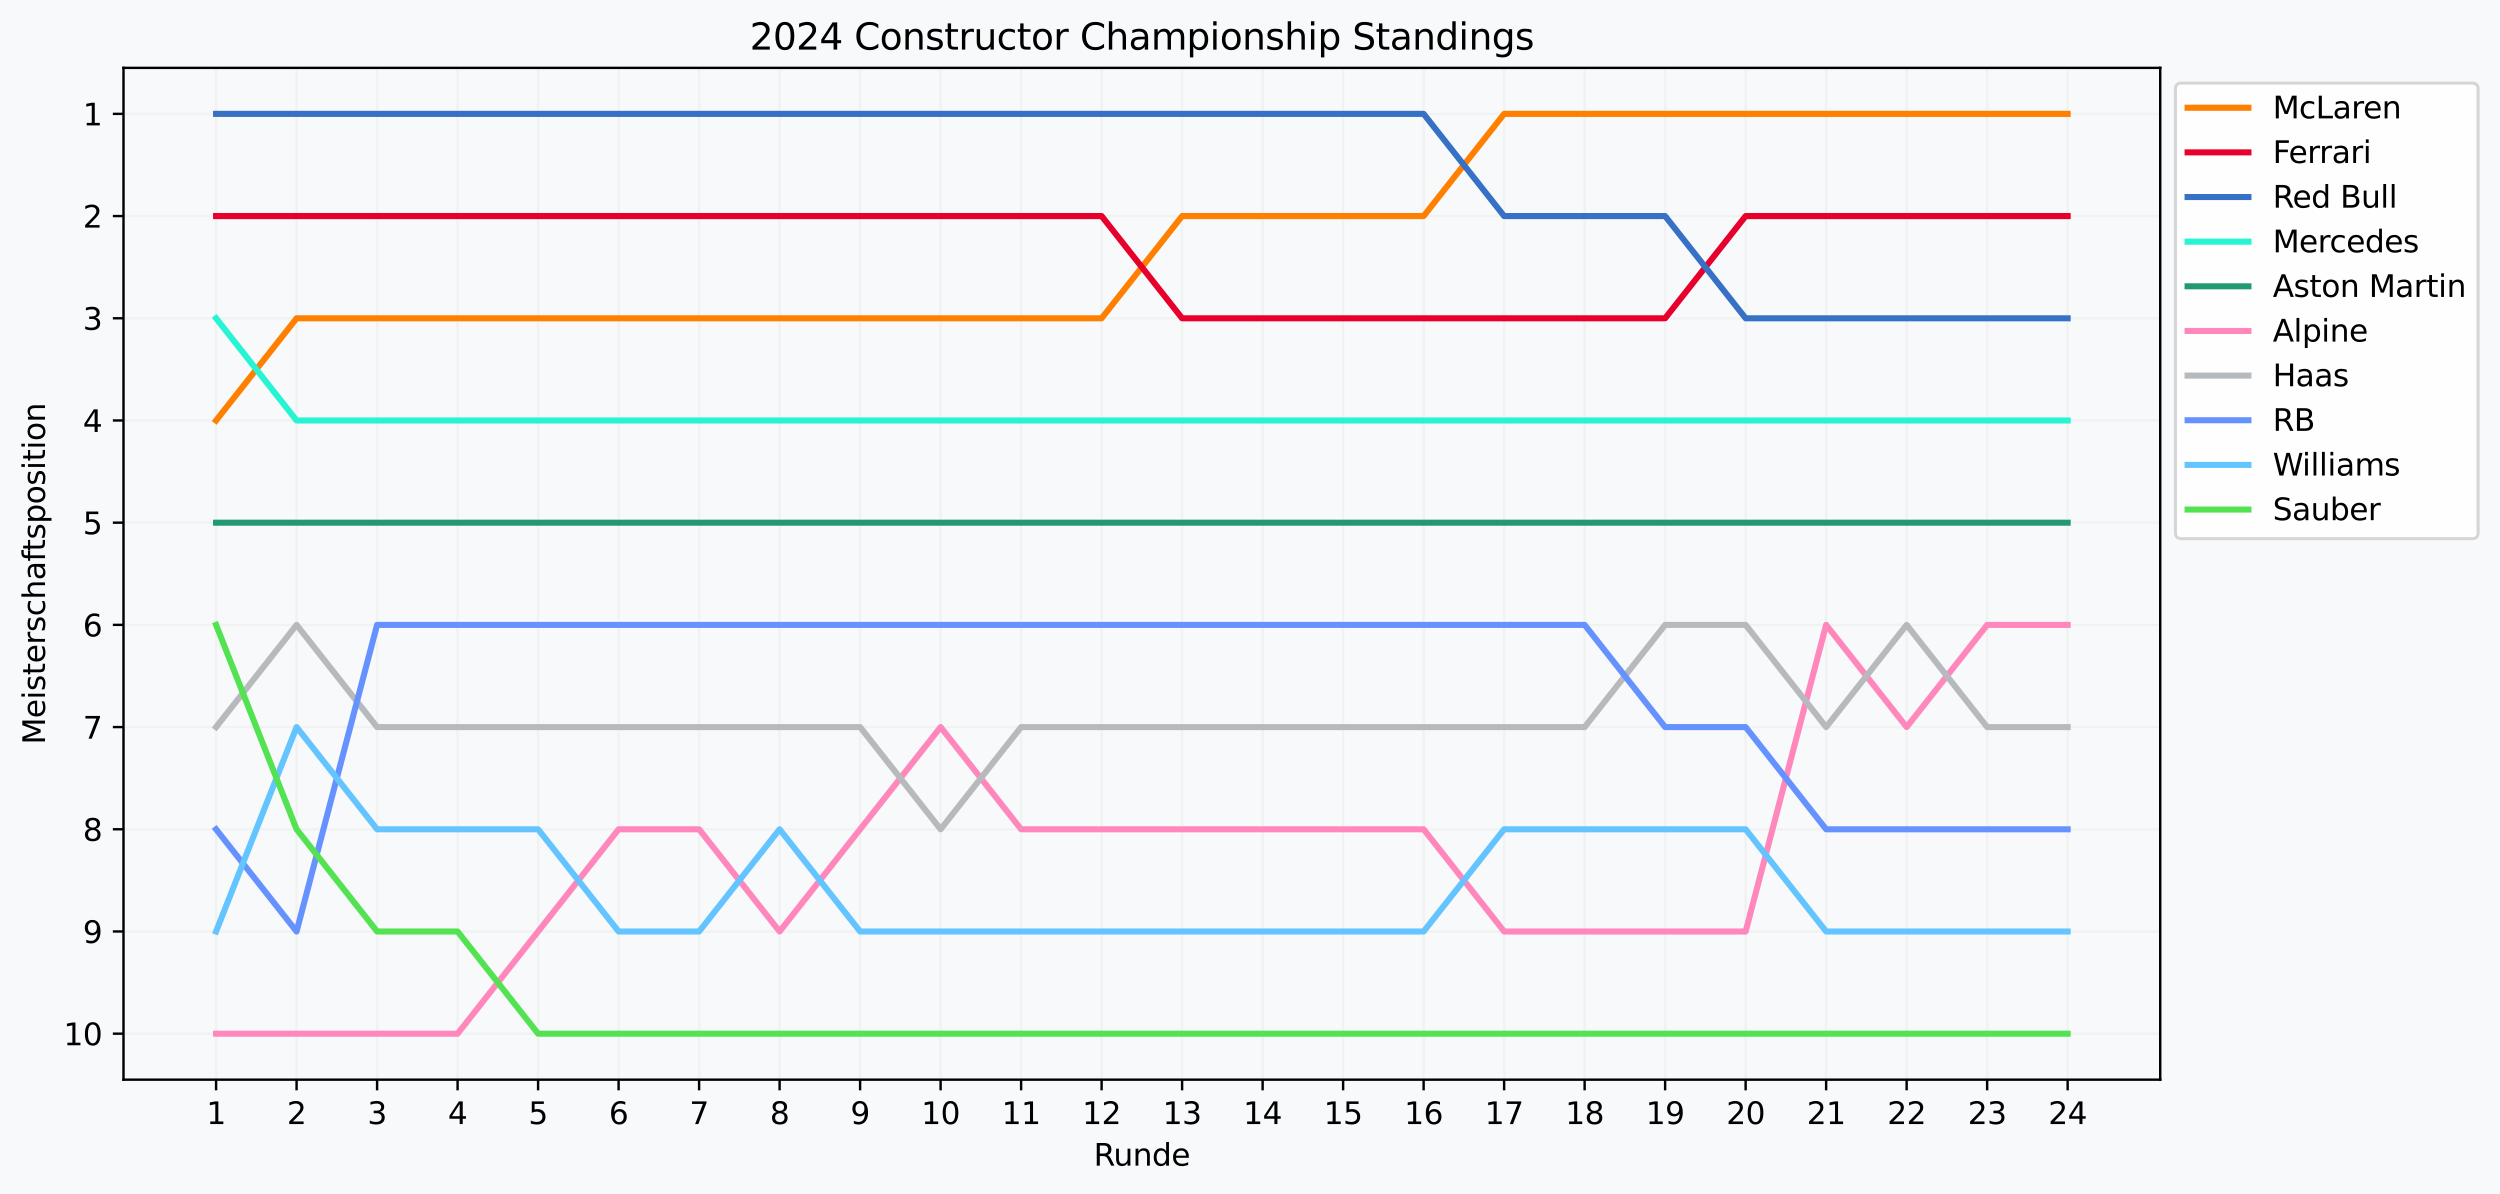 <?xml version="1.0" encoding="utf-8" standalone="no"?>
<!DOCTYPE svg PUBLIC "-//W3C//DTD SVG 1.1//EN"
  "http://www.w3.org/Graphics/SVG/1.1/DTD/svg11.dtd">
<svg xmlns:xlink="http://www.w3.org/1999/xlink" width="821.911pt" height="392.514pt" viewBox="0 0 821.911 392.514" xmlns="http://www.w3.org/2000/svg" version="1.1">
 <defs>
  <style type="text/css">*{stroke-linejoin: round; stroke-linecap: butt}</style>
 </defs>
 <g id="figure_1">
  <g id="patch_1">
   <path d="M 0 392.514 
L 821.911 392.514 
L 821.911 0 
L 0 0 
z
" style="fill: #f8f9fa"/>
  </g>
  <g id="axes_1">
   <g id="patch_2">
    <path d="M 40.603 354.958 
L 710.203 354.958 
L 710.203 22.318 
L 40.603 22.318 
z
" style="fill: #f8f9fa"/>
   </g>
   <g id="matplotlib.axis_1">
    <g id="xtick_1">
     <g id="line2d_1">
      <path d="M 71.039 354.958 
L 71.039 22.318 
" clip-path="url(#p9a28da5c96)" style="fill: none; stroke: #b0b0b0; stroke-opacity: 0.1; stroke-width: 0.8; stroke-linecap: square"/>
     </g>
     <g id="line2d_2">
      <defs>
       <path id="m1726219593" d="M 0 0 
L 0 3.5 
" style="stroke: #000000; stroke-width: 0.8"/>
      </defs>
      <g>
       <use xlink:href="#m1726219593" x="71.039" y="354.958" style="stroke: #000000; stroke-width: 0.8"/>
      </g>
     </g>
     <g id="text_1">
      <!-- 1 -->
      <g transform="translate(67.858 369.557) scale(0.1 -0.1)">
       <defs>
        <path id="DejaVuSans-31" d="M 794 531 
L 1825 531 
L 1825 4091 
L 703 3866 
L 703 4441 
L 1819 4666 
L 2450 4666 
L 2450 531 
L 3481 531 
L 3481 0 
L 794 0 
L 794 531 
z
" transform="scale(0.016)"/>
       </defs>
       <use xlink:href="#DejaVuSans-31"/>
      </g>
     </g>
    </g>
    <g id="xtick_2">
     <g id="line2d_3">
      <path d="M 97.506 354.958 
L 97.506 22.318 
" clip-path="url(#p9a28da5c96)" style="fill: none; stroke: #b0b0b0; stroke-opacity: 0.1; stroke-width: 0.8; stroke-linecap: square"/>
     </g>
     <g id="line2d_4">
      <g>
       <use xlink:href="#m1726219593" x="97.506" y="354.958" style="stroke: #000000; stroke-width: 0.8"/>
      </g>
     </g>
     <g id="text_2">
      <!-- 2 -->
      <g transform="translate(94.325 369.557) scale(0.1 -0.1)">
       <defs>
        <path id="DejaVuSans-32" d="M 1228 531 
L 3431 531 
L 3431 0 
L 469 0 
L 469 531 
Q 828 903 1448 1529 
Q 2069 2156 2228 2338 
Q 2531 2678 2651 2914 
Q 2772 3150 2772 3378 
Q 2772 3750 2511 3984 
Q 2250 4219 1831 4219 
Q 1534 4219 1204 4116 
Q 875 4013 500 3803 
L 500 4441 
Q 881 4594 1212 4672 
Q 1544 4750 1819 4750 
Q 2544 4750 2975 4387 
Q 3406 4025 3406 3419 
Q 3406 3131 3298 2873 
Q 3191 2616 2906 2266 
Q 2828 2175 2409 1742 
Q 1991 1309 1228 531 
z
" transform="scale(0.016)"/>
       </defs>
       <use xlink:href="#DejaVuSans-32"/>
      </g>
     </g>
    </g>
    <g id="xtick_3">
     <g id="line2d_5">
      <path d="M 123.972 354.958 
L 123.972 22.318 
" clip-path="url(#p9a28da5c96)" style="fill: none; stroke: #b0b0b0; stroke-opacity: 0.1; stroke-width: 0.8; stroke-linecap: square"/>
     </g>
     <g id="line2d_6">
      <g>
       <use xlink:href="#m1726219593" x="123.972" y="354.958" style="stroke: #000000; stroke-width: 0.8"/>
      </g>
     </g>
     <g id="text_3">
      <!-- 3 -->
      <g transform="translate(120.791 369.557) scale(0.1 -0.1)">
       <defs>
        <path id="DejaVuSans-33" d="M 2597 2516 
Q 3050 2419 3304 2112 
Q 3559 1806 3559 1356 
Q 3559 666 3084 287 
Q 2609 -91 1734 -91 
Q 1441 -91 1130 -33 
Q 819 25 488 141 
L 488 750 
Q 750 597 1062 519 
Q 1375 441 1716 441 
Q 2309 441 2620 675 
Q 2931 909 2931 1356 
Q 2931 1769 2642 2001 
Q 2353 2234 1838 2234 
L 1294 2234 
L 1294 2753 
L 1863 2753 
Q 2328 2753 2575 2939 
Q 2822 3125 2822 3475 
Q 2822 3834 2567 4026 
Q 2313 4219 1838 4219 
Q 1578 4219 1281 4162 
Q 984 4106 628 3988 
L 628 4550 
Q 988 4650 1302 4700 
Q 1616 4750 1894 4750 
Q 2613 4750 3031 4423 
Q 3450 4097 3450 3541 
Q 3450 3153 3228 2886 
Q 3006 2619 2597 2516 
z
" transform="scale(0.016)"/>
       </defs>
       <use xlink:href="#DejaVuSans-33"/>
      </g>
     </g>
    </g>
    <g id="xtick_4">
     <g id="line2d_7">
      <path d="M 150.439 354.958 
L 150.439 22.318 
" clip-path="url(#p9a28da5c96)" style="fill: none; stroke: #b0b0b0; stroke-opacity: 0.1; stroke-width: 0.8; stroke-linecap: square"/>
     </g>
     <g id="line2d_8">
      <g>
       <use xlink:href="#m1726219593" x="150.439" y="354.958" style="stroke: #000000; stroke-width: 0.8"/>
      </g>
     </g>
     <g id="text_4">
      <!-- 4 -->
      <g transform="translate(147.257 369.557) scale(0.1 -0.1)">
       <defs>
        <path id="DejaVuSans-34" d="M 2419 4116 
L 825 1625 
L 2419 1625 
L 2419 4116 
z
M 2253 4666 
L 3047 4666 
L 3047 1625 
L 3713 1625 
L 3713 1100 
L 3047 1100 
L 3047 0 
L 2419 0 
L 2419 1100 
L 313 1100 
L 313 1709 
L 2253 4666 
z
" transform="scale(0.016)"/>
       </defs>
       <use xlink:href="#DejaVuSans-34"/>
      </g>
     </g>
    </g>
    <g id="xtick_5">
     <g id="line2d_9">
      <path d="M 176.905 354.958 
L 176.905 22.318 
" clip-path="url(#p9a28da5c96)" style="fill: none; stroke: #b0b0b0; stroke-opacity: 0.1; stroke-width: 0.8; stroke-linecap: square"/>
     </g>
     <g id="line2d_10">
      <g>
       <use xlink:href="#m1726219593" x="176.905" y="354.958" style="stroke: #000000; stroke-width: 0.8"/>
      </g>
     </g>
     <g id="text_5">
      <!-- 5 -->
      <g transform="translate(173.724 369.557) scale(0.1 -0.1)">
       <defs>
        <path id="DejaVuSans-35" d="M 691 4666 
L 3169 4666 
L 3169 4134 
L 1269 4134 
L 1269 2991 
Q 1406 3038 1543 3061 
Q 1681 3084 1819 3084 
Q 2600 3084 3056 2656 
Q 3513 2228 3513 1497 
Q 3513 744 3044 326 
Q 2575 -91 1722 -91 
Q 1428 -91 1123 -41 
Q 819 9 494 109 
L 494 744 
Q 775 591 1075 516 
Q 1375 441 1709 441 
Q 2250 441 2565 725 
Q 2881 1009 2881 1497 
Q 2881 1984 2565 2268 
Q 2250 2553 1709 2553 
Q 1456 2553 1204 2497 
Q 953 2441 691 2322 
L 691 4666 
z
" transform="scale(0.016)"/>
       </defs>
       <use xlink:href="#DejaVuSans-35"/>
      </g>
     </g>
    </g>
    <g id="xtick_6">
     <g id="line2d_11">
      <path d="M 203.372 354.958 
L 203.372 22.318 
" clip-path="url(#p9a28da5c96)" style="fill: none; stroke: #b0b0b0; stroke-opacity: 0.1; stroke-width: 0.8; stroke-linecap: square"/>
     </g>
     <g id="line2d_12">
      <g>
       <use xlink:href="#m1726219593" x="203.372" y="354.958" style="stroke: #000000; stroke-width: 0.8"/>
      </g>
     </g>
     <g id="text_6">
      <!-- 6 -->
      <g transform="translate(200.19 369.557) scale(0.1 -0.1)">
       <defs>
        <path id="DejaVuSans-36" d="M 2113 2584 
Q 1688 2584 1439 2293 
Q 1191 2003 1191 1497 
Q 1191 994 1439 701 
Q 1688 409 2113 409 
Q 2538 409 2786 701 
Q 3034 994 3034 1497 
Q 3034 2003 2786 2293 
Q 2538 2584 2113 2584 
z
M 3366 4563 
L 3366 3988 
Q 3128 4100 2886 4159 
Q 2644 4219 2406 4219 
Q 1781 4219 1451 3797 
Q 1122 3375 1075 2522 
Q 1259 2794 1537 2939 
Q 1816 3084 2150 3084 
Q 2853 3084 3261 2657 
Q 3669 2231 3669 1497 
Q 3669 778 3244 343 
Q 2819 -91 2113 -91 
Q 1303 -91 875 529 
Q 447 1150 447 2328 
Q 447 3434 972 4092 
Q 1497 4750 2381 4750 
Q 2619 4750 2861 4703 
Q 3103 4656 3366 4563 
z
" transform="scale(0.016)"/>
       </defs>
       <use xlink:href="#DejaVuSans-36"/>
      </g>
     </g>
    </g>
    <g id="xtick_7">
     <g id="line2d_13">
      <path d="M 229.838 354.958 
L 229.838 22.318 
" clip-path="url(#p9a28da5c96)" style="fill: none; stroke: #b0b0b0; stroke-opacity: 0.1; stroke-width: 0.8; stroke-linecap: square"/>
     </g>
     <g id="line2d_14">
      <g>
       <use xlink:href="#m1726219593" x="229.838" y="354.958" style="stroke: #000000; stroke-width: 0.8"/>
      </g>
     </g>
     <g id="text_7">
      <!-- 7 -->
      <g transform="translate(226.657 369.557) scale(0.1 -0.1)">
       <defs>
        <path id="DejaVuSans-37" d="M 525 4666 
L 3525 4666 
L 3525 4397 
L 1831 0 
L 1172 0 
L 2766 4134 
L 525 4134 
L 525 4666 
z
" transform="scale(0.016)"/>
       </defs>
       <use xlink:href="#DejaVuSans-37"/>
      </g>
     </g>
    </g>
    <g id="xtick_8">
     <g id="line2d_15">
      <path d="M 256.304 354.958 
L 256.304 22.318 
" clip-path="url(#p9a28da5c96)" style="fill: none; stroke: #b0b0b0; stroke-opacity: 0.1; stroke-width: 0.8; stroke-linecap: square"/>
     </g>
     <g id="line2d_16">
      <g>
       <use xlink:href="#m1726219593" x="256.304" y="354.958" style="stroke: #000000; stroke-width: 0.8"/>
      </g>
     </g>
     <g id="text_8">
      <!-- 8 -->
      <g transform="translate(253.123 369.557) scale(0.1 -0.1)">
       <defs>
        <path id="DejaVuSans-38" d="M 2034 2216 
Q 1584 2216 1326 1975 
Q 1069 1734 1069 1313 
Q 1069 891 1326 650 
Q 1584 409 2034 409 
Q 2484 409 2743 651 
Q 3003 894 3003 1313 
Q 3003 1734 2745 1975 
Q 2488 2216 2034 2216 
z
M 1403 2484 
Q 997 2584 770 2862 
Q 544 3141 544 3541 
Q 544 4100 942 4425 
Q 1341 4750 2034 4750 
Q 2731 4750 3128 4425 
Q 3525 4100 3525 3541 
Q 3525 3141 3298 2862 
Q 3072 2584 2669 2484 
Q 3125 2378 3379 2068 
Q 3634 1759 3634 1313 
Q 3634 634 3220 271 
Q 2806 -91 2034 -91 
Q 1263 -91 848 271 
Q 434 634 434 1313 
Q 434 1759 690 2068 
Q 947 2378 1403 2484 
z
M 1172 3481 
Q 1172 3119 1398 2916 
Q 1625 2713 2034 2713 
Q 2441 2713 2670 2916 
Q 2900 3119 2900 3481 
Q 2900 3844 2670 4047 
Q 2441 4250 2034 4250 
Q 1625 4250 1398 4047 
Q 1172 3844 1172 3481 
z
" transform="scale(0.016)"/>
       </defs>
       <use xlink:href="#DejaVuSans-38"/>
      </g>
     </g>
    </g>
    <g id="xtick_9">
     <g id="line2d_17">
      <path d="M 282.771 354.958 
L 282.771 22.318 
" clip-path="url(#p9a28da5c96)" style="fill: none; stroke: #b0b0b0; stroke-opacity: 0.1; stroke-width: 0.8; stroke-linecap: square"/>
     </g>
     <g id="line2d_18">
      <g>
       <use xlink:href="#m1726219593" x="282.771" y="354.958" style="stroke: #000000; stroke-width: 0.8"/>
      </g>
     </g>
     <g id="text_9">
      <!-- 9 -->
      <g transform="translate(279.589 369.557) scale(0.1 -0.1)">
       <defs>
        <path id="DejaVuSans-39" d="M 703 97 
L 703 672 
Q 941 559 1184 500 
Q 1428 441 1663 441 
Q 2288 441 2617 861 
Q 2947 1281 2994 2138 
Q 2813 1869 2534 1725 
Q 2256 1581 1919 1581 
Q 1219 1581 811 2004 
Q 403 2428 403 3163 
Q 403 3881 828 4315 
Q 1253 4750 1959 4750 
Q 2769 4750 3195 4129 
Q 3622 3509 3622 2328 
Q 3622 1225 3098 567 
Q 2575 -91 1691 -91 
Q 1453 -91 1209 -44 
Q 966 3 703 97 
z
M 1959 2075 
Q 2384 2075 2632 2365 
Q 2881 2656 2881 3163 
Q 2881 3666 2632 3958 
Q 2384 4250 1959 4250 
Q 1534 4250 1286 3958 
Q 1038 3666 1038 3163 
Q 1038 2656 1286 2365 
Q 1534 2075 1959 2075 
z
" transform="scale(0.016)"/>
       </defs>
       <use xlink:href="#DejaVuSans-39"/>
      </g>
     </g>
    </g>
    <g id="xtick_10">
     <g id="line2d_19">
      <path d="M 309.237 354.958 
L 309.237 22.318 
" clip-path="url(#p9a28da5c96)" style="fill: none; stroke: #b0b0b0; stroke-opacity: 0.1; stroke-width: 0.8; stroke-linecap: square"/>
     </g>
     <g id="line2d_20">
      <g>
       <use xlink:href="#m1726219593" x="309.237" y="354.958" style="stroke: #000000; stroke-width: 0.8"/>
      </g>
     </g>
     <g id="text_10">
      <!-- 10 -->
      <g transform="translate(302.875 369.557) scale(0.1 -0.1)">
       <defs>
        <path id="DejaVuSans-30" d="M 2034 4250 
Q 1547 4250 1301 3770 
Q 1056 3291 1056 2328 
Q 1056 1369 1301 889 
Q 1547 409 2034 409 
Q 2525 409 2770 889 
Q 3016 1369 3016 2328 
Q 3016 3291 2770 3770 
Q 2525 4250 2034 4250 
z
M 2034 4750 
Q 2819 4750 3233 4129 
Q 3647 3509 3647 2328 
Q 3647 1150 3233 529 
Q 2819 -91 2034 -91 
Q 1250 -91 836 529 
Q 422 1150 422 2328 
Q 422 3509 836 4129 
Q 1250 4750 2034 4750 
z
" transform="scale(0.016)"/>
       </defs>
       <use xlink:href="#DejaVuSans-31"/>
       <use xlink:href="#DejaVuSans-30" transform="translate(63.623 0)"/>
      </g>
     </g>
    </g>
    <g id="xtick_11">
     <g id="line2d_21">
      <path d="M 335.704 354.958 
L 335.704 22.318 
" clip-path="url(#p9a28da5c96)" style="fill: none; stroke: #b0b0b0; stroke-opacity: 0.1; stroke-width: 0.8; stroke-linecap: square"/>
     </g>
     <g id="line2d_22">
      <g>
       <use xlink:href="#m1726219593" x="335.704" y="354.958" style="stroke: #000000; stroke-width: 0.8"/>
      </g>
     </g>
     <g id="text_11">
      <!-- 11 -->
      <g transform="translate(329.341 369.557) scale(0.1 -0.1)">
       <use xlink:href="#DejaVuSans-31"/>
       <use xlink:href="#DejaVuSans-31" transform="translate(63.623 0)"/>
      </g>
     </g>
    </g>
    <g id="xtick_12">
     <g id="line2d_23">
      <path d="M 362.17 354.958 
L 362.17 22.318 
" clip-path="url(#p9a28da5c96)" style="fill: none; stroke: #b0b0b0; stroke-opacity: 0.1; stroke-width: 0.8; stroke-linecap: square"/>
     </g>
     <g id="line2d_24">
      <g>
       <use xlink:href="#m1726219593" x="362.17" y="354.958" style="stroke: #000000; stroke-width: 0.8"/>
      </g>
     </g>
     <g id="text_12">
      <!-- 12 -->
      <g transform="translate(355.807 369.557) scale(0.1 -0.1)">
       <use xlink:href="#DejaVuSans-31"/>
       <use xlink:href="#DejaVuSans-32" transform="translate(63.623 0)"/>
      </g>
     </g>
    </g>
    <g id="xtick_13">
     <g id="line2d_25">
      <path d="M 388.636 354.958 
L 388.636 22.318 
" clip-path="url(#p9a28da5c96)" style="fill: none; stroke: #b0b0b0; stroke-opacity: 0.1; stroke-width: 0.8; stroke-linecap: square"/>
     </g>
     <g id="line2d_26">
      <g>
       <use xlink:href="#m1726219593" x="388.636" y="354.958" style="stroke: #000000; stroke-width: 0.8"/>
      </g>
     </g>
     <g id="text_13">
      <!-- 13 -->
      <g transform="translate(382.274 369.557) scale(0.1 -0.1)">
       <use xlink:href="#DejaVuSans-31"/>
       <use xlink:href="#DejaVuSans-33" transform="translate(63.623 0)"/>
      </g>
     </g>
    </g>
    <g id="xtick_14">
     <g id="line2d_27">
      <path d="M 415.103 354.958 
L 415.103 22.318 
" clip-path="url(#p9a28da5c96)" style="fill: none; stroke: #b0b0b0; stroke-opacity: 0.1; stroke-width: 0.8; stroke-linecap: square"/>
     </g>
     <g id="line2d_28">
      <g>
       <use xlink:href="#m1726219593" x="415.103" y="354.958" style="stroke: #000000; stroke-width: 0.8"/>
      </g>
     </g>
     <g id="text_14">
      <!-- 14 -->
      <g transform="translate(408.74 369.557) scale(0.1 -0.1)">
       <use xlink:href="#DejaVuSans-31"/>
       <use xlink:href="#DejaVuSans-34" transform="translate(63.623 0)"/>
      </g>
     </g>
    </g>
    <g id="xtick_15">
     <g id="line2d_29">
      <path d="M 441.569 354.958 
L 441.569 22.318 
" clip-path="url(#p9a28da5c96)" style="fill: none; stroke: #b0b0b0; stroke-opacity: 0.1; stroke-width: 0.8; stroke-linecap: square"/>
     </g>
     <g id="line2d_30">
      <g>
       <use xlink:href="#m1726219593" x="441.569" y="354.958" style="stroke: #000000; stroke-width: 0.8"/>
      </g>
     </g>
     <g id="text_15">
      <!-- 15 -->
      <g transform="translate(435.207 369.557) scale(0.1 -0.1)">
       <use xlink:href="#DejaVuSans-31"/>
       <use xlink:href="#DejaVuSans-35" transform="translate(63.623 0)"/>
      </g>
     </g>
    </g>
    <g id="xtick_16">
     <g id="line2d_31">
      <path d="M 468.036 354.958 
L 468.036 22.318 
" clip-path="url(#p9a28da5c96)" style="fill: none; stroke: #b0b0b0; stroke-opacity: 0.1; stroke-width: 0.8; stroke-linecap: square"/>
     </g>
     <g id="line2d_32">
      <g>
       <use xlink:href="#m1726219593" x="468.036" y="354.958" style="stroke: #000000; stroke-width: 0.8"/>
      </g>
     </g>
     <g id="text_16">
      <!-- 16 -->
      <g transform="translate(461.673 369.557) scale(0.1 -0.1)">
       <use xlink:href="#DejaVuSans-31"/>
       <use xlink:href="#DejaVuSans-36" transform="translate(63.623 0)"/>
      </g>
     </g>
    </g>
    <g id="xtick_17">
     <g id="line2d_33">
      <path d="M 494.502 354.958 
L 494.502 22.318 
" clip-path="url(#p9a28da5c96)" style="fill: none; stroke: #b0b0b0; stroke-opacity: 0.1; stroke-width: 0.8; stroke-linecap: square"/>
     </g>
     <g id="line2d_34">
      <g>
       <use xlink:href="#m1726219593" x="494.502" y="354.958" style="stroke: #000000; stroke-width: 0.8"/>
      </g>
     </g>
     <g id="text_17">
      <!-- 17 -->
      <g transform="translate(488.139 369.557) scale(0.1 -0.1)">
       <use xlink:href="#DejaVuSans-31"/>
       <use xlink:href="#DejaVuSans-37" transform="translate(63.623 0)"/>
      </g>
     </g>
    </g>
    <g id="xtick_18">
     <g id="line2d_35">
      <path d="M 520.968 354.958 
L 520.968 22.318 
" clip-path="url(#p9a28da5c96)" style="fill: none; stroke: #b0b0b0; stroke-opacity: 0.1; stroke-width: 0.8; stroke-linecap: square"/>
     </g>
     <g id="line2d_36">
      <g>
       <use xlink:href="#m1726219593" x="520.968" y="354.958" style="stroke: #000000; stroke-width: 0.8"/>
      </g>
     </g>
     <g id="text_18">
      <!-- 18 -->
      <g transform="translate(514.606 369.557) scale(0.1 -0.1)">
       <use xlink:href="#DejaVuSans-31"/>
       <use xlink:href="#DejaVuSans-38" transform="translate(63.623 0)"/>
      </g>
     </g>
    </g>
    <g id="xtick_19">
     <g id="line2d_37">
      <path d="M 547.435 354.958 
L 547.435 22.318 
" clip-path="url(#p9a28da5c96)" style="fill: none; stroke: #b0b0b0; stroke-opacity: 0.1; stroke-width: 0.8; stroke-linecap: square"/>
     </g>
     <g id="line2d_38">
      <g>
       <use xlink:href="#m1726219593" x="547.435" y="354.958" style="stroke: #000000; stroke-width: 0.8"/>
      </g>
     </g>
     <g id="text_19">
      <!-- 19 -->
      <g transform="translate(541.072 369.557) scale(0.1 -0.1)">
       <use xlink:href="#DejaVuSans-31"/>
       <use xlink:href="#DejaVuSans-39" transform="translate(63.623 0)"/>
      </g>
     </g>
    </g>
    <g id="xtick_20">
     <g id="line2d_39">
      <path d="M 573.901 354.958 
L 573.901 22.318 
" clip-path="url(#p9a28da5c96)" style="fill: none; stroke: #b0b0b0; stroke-opacity: 0.1; stroke-width: 0.8; stroke-linecap: square"/>
     </g>
     <g id="line2d_40">
      <g>
       <use xlink:href="#m1726219593" x="573.901" y="354.958" style="stroke: #000000; stroke-width: 0.8"/>
      </g>
     </g>
     <g id="text_20">
      <!-- 20 -->
      <g transform="translate(567.539 369.557) scale(0.1 -0.1)">
       <use xlink:href="#DejaVuSans-32"/>
       <use xlink:href="#DejaVuSans-30" transform="translate(63.623 0)"/>
      </g>
     </g>
    </g>
    <g id="xtick_21">
     <g id="line2d_41">
      <path d="M 600.368 354.958 
L 600.368 22.318 
" clip-path="url(#p9a28da5c96)" style="fill: none; stroke: #b0b0b0; stroke-opacity: 0.1; stroke-width: 0.8; stroke-linecap: square"/>
     </g>
     <g id="line2d_42">
      <g>
       <use xlink:href="#m1726219593" x="600.368" y="354.958" style="stroke: #000000; stroke-width: 0.8"/>
      </g>
     </g>
     <g id="text_21">
      <!-- 21 -->
      <g transform="translate(594.005 369.557) scale(0.1 -0.1)">
       <use xlink:href="#DejaVuSans-32"/>
       <use xlink:href="#DejaVuSans-31" transform="translate(63.623 0)"/>
      </g>
     </g>
    </g>
    <g id="xtick_22">
     <g id="line2d_43">
      <path d="M 626.834 354.958 
L 626.834 22.318 
" clip-path="url(#p9a28da5c96)" style="fill: none; stroke: #b0b0b0; stroke-opacity: 0.1; stroke-width: 0.8; stroke-linecap: square"/>
     </g>
     <g id="line2d_44">
      <g>
       <use xlink:href="#m1726219593" x="626.834" y="354.958" style="stroke: #000000; stroke-width: 0.8"/>
      </g>
     </g>
     <g id="text_22">
      <!-- 22 -->
      <g transform="translate(620.471 369.557) scale(0.1 -0.1)">
       <use xlink:href="#DejaVuSans-32"/>
       <use xlink:href="#DejaVuSans-32" transform="translate(63.623 0)"/>
      </g>
     </g>
    </g>
    <g id="xtick_23">
     <g id="line2d_45">
      <path d="M 653.3 354.958 
L 653.3 22.318 
" clip-path="url(#p9a28da5c96)" style="fill: none; stroke: #b0b0b0; stroke-opacity: 0.1; stroke-width: 0.8; stroke-linecap: square"/>
     </g>
     <g id="line2d_46">
      <g>
       <use xlink:href="#m1726219593" x="653.3" y="354.958" style="stroke: #000000; stroke-width: 0.8"/>
      </g>
     </g>
     <g id="text_23">
      <!-- 23 -->
      <g transform="translate(646.938 369.557) scale(0.1 -0.1)">
       <use xlink:href="#DejaVuSans-32"/>
       <use xlink:href="#DejaVuSans-33" transform="translate(63.623 0)"/>
      </g>
     </g>
    </g>
    <g id="xtick_24">
     <g id="line2d_47">
      <path d="M 679.767 354.958 
L 679.767 22.318 
" clip-path="url(#p9a28da5c96)" style="fill: none; stroke: #b0b0b0; stroke-opacity: 0.1; stroke-width: 0.8; stroke-linecap: square"/>
     </g>
     <g id="line2d_48">
      <g>
       <use xlink:href="#m1726219593" x="679.767" y="354.958" style="stroke: #000000; stroke-width: 0.8"/>
      </g>
     </g>
     <g id="text_24">
      <!-- 24 -->
      <g transform="translate(673.404 369.557) scale(0.1 -0.1)">
       <use xlink:href="#DejaVuSans-32"/>
       <use xlink:href="#DejaVuSans-34" transform="translate(63.623 0)"/>
      </g>
     </g>
    </g>
    <g id="text_25">
     <!-- Runde -->
     <g transform="translate(359.566 383.235) scale(0.1 -0.1)">
      <defs>
       <path id="DejaVuSans-52" d="M 2841 2188 
Q 3044 2119 3236 1894 
Q 3428 1669 3622 1275 
L 4263 0 
L 3584 0 
L 2988 1197 
Q 2756 1666 2539 1819 
Q 2322 1972 1947 1972 
L 1259 1972 
L 1259 0 
L 628 0 
L 628 4666 
L 2053 4666 
Q 2853 4666 3247 4331 
Q 3641 3997 3641 3322 
Q 3641 2881 3436 2590 
Q 3231 2300 2841 2188 
z
M 1259 4147 
L 1259 2491 
L 2053 2491 
Q 2509 2491 2742 2702 
Q 2975 2913 2975 3322 
Q 2975 3731 2742 3939 
Q 2509 4147 2053 4147 
L 1259 4147 
z
" transform="scale(0.016)"/>
       <path id="DejaVuSans-75" d="M 544 1381 
L 544 3500 
L 1119 3500 
L 1119 1403 
Q 1119 906 1312 657 
Q 1506 409 1894 409 
Q 2359 409 2629 706 
Q 2900 1003 2900 1516 
L 2900 3500 
L 3475 3500 
L 3475 0 
L 2900 0 
L 2900 538 
Q 2691 219 2414 64 
Q 2138 -91 1772 -91 
Q 1169 -91 856 284 
Q 544 659 544 1381 
z
M 1991 3584 
L 1991 3584 
z
" transform="scale(0.016)"/>
       <path id="DejaVuSans-6e" d="M 3513 2113 
L 3513 0 
L 2938 0 
L 2938 2094 
Q 2938 2591 2744 2837 
Q 2550 3084 2163 3084 
Q 1697 3084 1428 2787 
Q 1159 2491 1159 1978 
L 1159 0 
L 581 0 
L 581 3500 
L 1159 3500 
L 1159 2956 
Q 1366 3272 1645 3428 
Q 1925 3584 2291 3584 
Q 2894 3584 3203 3211 
Q 3513 2838 3513 2113 
z
" transform="scale(0.016)"/>
       <path id="DejaVuSans-64" d="M 2906 2969 
L 2906 4863 
L 3481 4863 
L 3481 0 
L 2906 0 
L 2906 525 
Q 2725 213 2448 61 
Q 2172 -91 1784 -91 
Q 1150 -91 751 415 
Q 353 922 353 1747 
Q 353 2572 751 3078 
Q 1150 3584 1784 3584 
Q 2172 3584 2448 3432 
Q 2725 3281 2906 2969 
z
M 947 1747 
Q 947 1113 1208 752 
Q 1469 391 1925 391 
Q 2381 391 2643 752 
Q 2906 1113 2906 1747 
Q 2906 2381 2643 2742 
Q 2381 3103 1925 3103 
Q 1469 3103 1208 2742 
Q 947 2381 947 1747 
z
" transform="scale(0.016)"/>
       <path id="DejaVuSans-65" d="M 3597 1894 
L 3597 1613 
L 953 1613 
Q 991 1019 1311 708 
Q 1631 397 2203 397 
Q 2534 397 2845 478 
Q 3156 559 3463 722 
L 3463 178 
Q 3153 47 2828 -22 
Q 2503 -91 2169 -91 
Q 1331 -91 842 396 
Q 353 884 353 1716 
Q 353 2575 817 3079 
Q 1281 3584 2069 3584 
Q 2775 3584 3186 3129 
Q 3597 2675 3597 1894 
z
M 3022 2063 
Q 3016 2534 2758 2815 
Q 2500 3097 2075 3097 
Q 1594 3097 1305 2825 
Q 1016 2553 972 2059 
L 3022 2063 
z
" transform="scale(0.016)"/>
      </defs>
      <use xlink:href="#DejaVuSans-52"/>
      <use xlink:href="#DejaVuSans-75" transform="translate(64.982 0)"/>
      <use xlink:href="#DejaVuSans-6e" transform="translate(128.361 0)"/>
      <use xlink:href="#DejaVuSans-64" transform="translate(191.74 0)"/>
      <use xlink:href="#DejaVuSans-65" transform="translate(255.217 0)"/>
     </g>
    </g>
   </g>
   <g id="matplotlib.axis_2">
    <g id="ytick_1">
     <g id="line2d_49">
      <path d="M 40.603 37.438 
L 710.203 37.438 
" clip-path="url(#p9a28da5c96)" style="fill: none; stroke: #b0b0b0; stroke-opacity: 0.1; stroke-width: 0.8; stroke-linecap: square"/>
     </g>
     <g id="line2d_50">
      <defs>
       <path id="m64faea5364" d="M 0 0 
L -3.5 0 
" style="stroke: #000000; stroke-width: 0.8"/>
      </defs>
      <g>
       <use xlink:href="#m64faea5364" x="40.603" y="37.438" style="stroke: #000000; stroke-width: 0.8"/>
      </g>
     </g>
     <g id="text_26">
      <!-- 1 -->
      <g transform="translate(27.241 41.237) scale(0.1 -0.1)">
       <use xlink:href="#DejaVuSans-31"/>
      </g>
     </g>
    </g>
    <g id="ytick_2">
     <g id="line2d_51">
      <path d="M 40.603 71.038 
L 710.203 71.038 
" clip-path="url(#p9a28da5c96)" style="fill: none; stroke: #b0b0b0; stroke-opacity: 0.1; stroke-width: 0.8; stroke-linecap: square"/>
     </g>
     <g id="line2d_52">
      <g>
       <use xlink:href="#m64faea5364" x="40.603" y="71.038" style="stroke: #000000; stroke-width: 0.8"/>
      </g>
     </g>
     <g id="text_27">
      <!-- 2 -->
      <g transform="translate(27.241 74.837) scale(0.1 -0.1)">
       <use xlink:href="#DejaVuSans-32"/>
      </g>
     </g>
    </g>
    <g id="ytick_3">
     <g id="line2d_53">
      <path d="M 40.603 104.638 
L 710.203 104.638 
" clip-path="url(#p9a28da5c96)" style="fill: none; stroke: #b0b0b0; stroke-opacity: 0.1; stroke-width: 0.8; stroke-linecap: square"/>
     </g>
     <g id="line2d_54">
      <g>
       <use xlink:href="#m64faea5364" x="40.603" y="104.638" style="stroke: #000000; stroke-width: 0.8"/>
      </g>
     </g>
     <g id="text_28">
      <!-- 3 -->
      <g transform="translate(27.241 108.437) scale(0.1 -0.1)">
       <use xlink:href="#DejaVuSans-33"/>
      </g>
     </g>
    </g>
    <g id="ytick_4">
     <g id="line2d_55">
      <path d="M 40.603 138.238 
L 710.203 138.238 
" clip-path="url(#p9a28da5c96)" style="fill: none; stroke: #b0b0b0; stroke-opacity: 0.1; stroke-width: 0.8; stroke-linecap: square"/>
     </g>
     <g id="line2d_56">
      <g>
       <use xlink:href="#m64faea5364" x="40.603" y="138.238" style="stroke: #000000; stroke-width: 0.8"/>
      </g>
     </g>
     <g id="text_29">
      <!-- 4 -->
      <g transform="translate(27.241 142.037) scale(0.1 -0.1)">
       <use xlink:href="#DejaVuSans-34"/>
      </g>
     </g>
    </g>
    <g id="ytick_5">
     <g id="line2d_57">
      <path d="M 40.603 171.838 
L 710.203 171.838 
" clip-path="url(#p9a28da5c96)" style="fill: none; stroke: #b0b0b0; stroke-opacity: 0.1; stroke-width: 0.8; stroke-linecap: square"/>
     </g>
     <g id="line2d_58">
      <g>
       <use xlink:href="#m64faea5364" x="40.603" y="171.838" style="stroke: #000000; stroke-width: 0.8"/>
      </g>
     </g>
     <g id="text_30">
      <!-- 5 -->
      <g transform="translate(27.241 175.637) scale(0.1 -0.1)">
       <use xlink:href="#DejaVuSans-35"/>
      </g>
     </g>
    </g>
    <g id="ytick_6">
     <g id="line2d_59">
      <path d="M 40.603 205.438 
L 710.203 205.438 
" clip-path="url(#p9a28da5c96)" style="fill: none; stroke: #b0b0b0; stroke-opacity: 0.1; stroke-width: 0.8; stroke-linecap: square"/>
     </g>
     <g id="line2d_60">
      <g>
       <use xlink:href="#m64faea5364" x="40.603" y="205.438" style="stroke: #000000; stroke-width: 0.8"/>
      </g>
     </g>
     <g id="text_31">
      <!-- 6 -->
      <g transform="translate(27.241 209.237) scale(0.1 -0.1)">
       <use xlink:href="#DejaVuSans-36"/>
      </g>
     </g>
    </g>
    <g id="ytick_7">
     <g id="line2d_61">
      <path d="M 40.603 239.038 
L 710.203 239.038 
" clip-path="url(#p9a28da5c96)" style="fill: none; stroke: #b0b0b0; stroke-opacity: 0.1; stroke-width: 0.8; stroke-linecap: square"/>
     </g>
     <g id="line2d_62">
      <g>
       <use xlink:href="#m64faea5364" x="40.603" y="239.038" style="stroke: #000000; stroke-width: 0.8"/>
      </g>
     </g>
     <g id="text_32">
      <!-- 7 -->
      <g transform="translate(27.241 242.837) scale(0.1 -0.1)">
       <use xlink:href="#DejaVuSans-37"/>
      </g>
     </g>
    </g>
    <g id="ytick_8">
     <g id="line2d_63">
      <path d="M 40.603 272.638 
L 710.203 272.638 
" clip-path="url(#p9a28da5c96)" style="fill: none; stroke: #b0b0b0; stroke-opacity: 0.1; stroke-width: 0.8; stroke-linecap: square"/>
     </g>
     <g id="line2d_64">
      <g>
       <use xlink:href="#m64faea5364" x="40.603" y="272.638" style="stroke: #000000; stroke-width: 0.8"/>
      </g>
     </g>
     <g id="text_33">
      <!-- 8 -->
      <g transform="translate(27.241 276.437) scale(0.1 -0.1)">
       <use xlink:href="#DejaVuSans-38"/>
      </g>
     </g>
    </g>
    <g id="ytick_9">
     <g id="line2d_65">
      <path d="M 40.603 306.238 
L 710.203 306.238 
" clip-path="url(#p9a28da5c96)" style="fill: none; stroke: #b0b0b0; stroke-opacity: 0.1; stroke-width: 0.8; stroke-linecap: square"/>
     </g>
     <g id="line2d_66">
      <g>
       <use xlink:href="#m64faea5364" x="40.603" y="306.238" style="stroke: #000000; stroke-width: 0.8"/>
      </g>
     </g>
     <g id="text_34">
      <!-- 9 -->
      <g transform="translate(27.241 310.037) scale(0.1 -0.1)">
       <use xlink:href="#DejaVuSans-39"/>
      </g>
     </g>
    </g>
    <g id="ytick_10">
     <g id="line2d_67">
      <path d="M 40.603 339.838 
L 710.203 339.838 
" clip-path="url(#p9a28da5c96)" style="fill: none; stroke: #b0b0b0; stroke-opacity: 0.1; stroke-width: 0.8; stroke-linecap: square"/>
     </g>
     <g id="line2d_68">
      <g>
       <use xlink:href="#m64faea5364" x="40.603" y="339.838" style="stroke: #000000; stroke-width: 0.8"/>
      </g>
     </g>
     <g id="text_35">
      <!-- 10 -->
      <g transform="translate(20.878 343.637) scale(0.1 -0.1)">
       <use xlink:href="#DejaVuSans-31"/>
       <use xlink:href="#DejaVuSans-30" transform="translate(63.623 0)"/>
      </g>
     </g>
    </g>
    <g id="text_36">
     <!-- Meisterschaftsposition -->
     <g transform="translate(14.798 244.744) rotate(-90) scale(0.1 -0.1)">
      <defs>
       <path id="DejaVuSans-4d" d="M 628 4666 
L 1569 4666 
L 2759 1491 
L 3956 4666 
L 4897 4666 
L 4897 0 
L 4281 0 
L 4281 4097 
L 3078 897 
L 2444 897 
L 1241 4097 
L 1241 0 
L 628 0 
L 628 4666 
z
" transform="scale(0.016)"/>
       <path id="DejaVuSans-69" d="M 603 3500 
L 1178 3500 
L 1178 0 
L 603 0 
L 603 3500 
z
M 603 4863 
L 1178 4863 
L 1178 4134 
L 603 4134 
L 603 4863 
z
" transform="scale(0.016)"/>
       <path id="DejaVuSans-73" d="M 2834 3397 
L 2834 2853 
Q 2591 2978 2328 3040 
Q 2066 3103 1784 3103 
Q 1356 3103 1142 2972 
Q 928 2841 928 2578 
Q 928 2378 1081 2264 
Q 1234 2150 1697 2047 
L 1894 2003 
Q 2506 1872 2764 1633 
Q 3022 1394 3022 966 
Q 3022 478 2636 193 
Q 2250 -91 1575 -91 
Q 1294 -91 989 -36 
Q 684 19 347 128 
L 347 722 
Q 666 556 975 473 
Q 1284 391 1588 391 
Q 1994 391 2212 530 
Q 2431 669 2431 922 
Q 2431 1156 2273 1281 
Q 2116 1406 1581 1522 
L 1381 1569 
Q 847 1681 609 1914 
Q 372 2147 372 2553 
Q 372 3047 722 3315 
Q 1072 3584 1716 3584 
Q 2034 3584 2315 3537 
Q 2597 3491 2834 3397 
z
" transform="scale(0.016)"/>
       <path id="DejaVuSans-74" d="M 1172 4494 
L 1172 3500 
L 2356 3500 
L 2356 3053 
L 1172 3053 
L 1172 1153 
Q 1172 725 1289 603 
Q 1406 481 1766 481 
L 2356 481 
L 2356 0 
L 1766 0 
Q 1100 0 847 248 
Q 594 497 594 1153 
L 594 3053 
L 172 3053 
L 172 3500 
L 594 3500 
L 594 4494 
L 1172 4494 
z
" transform="scale(0.016)"/>
       <path id="DejaVuSans-72" d="M 2631 2963 
Q 2534 3019 2420 3045 
Q 2306 3072 2169 3072 
Q 1681 3072 1420 2755 
Q 1159 2438 1159 1844 
L 1159 0 
L 581 0 
L 581 3500 
L 1159 3500 
L 1159 2956 
Q 1341 3275 1631 3429 
Q 1922 3584 2338 3584 
Q 2397 3584 2469 3576 
Q 2541 3569 2628 3553 
L 2631 2963 
z
" transform="scale(0.016)"/>
       <path id="DejaVuSans-63" d="M 3122 3366 
L 3122 2828 
Q 2878 2963 2633 3030 
Q 2388 3097 2138 3097 
Q 1578 3097 1268 2742 
Q 959 2388 959 1747 
Q 959 1106 1268 751 
Q 1578 397 2138 397 
Q 2388 397 2633 464 
Q 2878 531 3122 666 
L 3122 134 
Q 2881 22 2623 -34 
Q 2366 -91 2075 -91 
Q 1284 -91 818 406 
Q 353 903 353 1747 
Q 353 2603 823 3093 
Q 1294 3584 2113 3584 
Q 2378 3584 2631 3529 
Q 2884 3475 3122 3366 
z
" transform="scale(0.016)"/>
       <path id="DejaVuSans-68" d="M 3513 2113 
L 3513 0 
L 2938 0 
L 2938 2094 
Q 2938 2591 2744 2837 
Q 2550 3084 2163 3084 
Q 1697 3084 1428 2787 
Q 1159 2491 1159 1978 
L 1159 0 
L 581 0 
L 581 4863 
L 1159 4863 
L 1159 2956 
Q 1366 3272 1645 3428 
Q 1925 3584 2291 3584 
Q 2894 3584 3203 3211 
Q 3513 2838 3513 2113 
z
" transform="scale(0.016)"/>
       <path id="DejaVuSans-61" d="M 2194 1759 
Q 1497 1759 1228 1600 
Q 959 1441 959 1056 
Q 959 750 1161 570 
Q 1363 391 1709 391 
Q 2188 391 2477 730 
Q 2766 1069 2766 1631 
L 2766 1759 
L 2194 1759 
z
M 3341 1997 
L 3341 0 
L 2766 0 
L 2766 531 
Q 2569 213 2275 61 
Q 1981 -91 1556 -91 
Q 1019 -91 701 211 
Q 384 513 384 1019 
Q 384 1609 779 1909 
Q 1175 2209 1959 2209 
L 2766 2209 
L 2766 2266 
Q 2766 2663 2505 2880 
Q 2244 3097 1772 3097 
Q 1472 3097 1187 3025 
Q 903 2953 641 2809 
L 641 3341 
Q 956 3463 1253 3523 
Q 1550 3584 1831 3584 
Q 2591 3584 2966 3190 
Q 3341 2797 3341 1997 
z
" transform="scale(0.016)"/>
       <path id="DejaVuSans-66" d="M 2375 4863 
L 2375 4384 
L 1825 4384 
Q 1516 4384 1395 4259 
Q 1275 4134 1275 3809 
L 1275 3500 
L 2222 3500 
L 2222 3053 
L 1275 3053 
L 1275 0 
L 697 0 
L 697 3053 
L 147 3053 
L 147 3500 
L 697 3500 
L 697 3744 
Q 697 4328 969 4595 
Q 1241 4863 1831 4863 
L 2375 4863 
z
" transform="scale(0.016)"/>
       <path id="DejaVuSans-70" d="M 1159 525 
L 1159 -1331 
L 581 -1331 
L 581 3500 
L 1159 3500 
L 1159 2969 
Q 1341 3281 1617 3432 
Q 1894 3584 2278 3584 
Q 2916 3584 3314 3078 
Q 3713 2572 3713 1747 
Q 3713 922 3314 415 
Q 2916 -91 2278 -91 
Q 1894 -91 1617 61 
Q 1341 213 1159 525 
z
M 3116 1747 
Q 3116 2381 2855 2742 
Q 2594 3103 2138 3103 
Q 1681 3103 1420 2742 
Q 1159 2381 1159 1747 
Q 1159 1113 1420 752 
Q 1681 391 2138 391 
Q 2594 391 2855 752 
Q 3116 1113 3116 1747 
z
" transform="scale(0.016)"/>
       <path id="DejaVuSans-6f" d="M 1959 3097 
Q 1497 3097 1228 2736 
Q 959 2375 959 1747 
Q 959 1119 1226 758 
Q 1494 397 1959 397 
Q 2419 397 2687 759 
Q 2956 1122 2956 1747 
Q 2956 2369 2687 2733 
Q 2419 3097 1959 3097 
z
M 1959 3584 
Q 2709 3584 3137 3096 
Q 3566 2609 3566 1747 
Q 3566 888 3137 398 
Q 2709 -91 1959 -91 
Q 1206 -91 779 398 
Q 353 888 353 1747 
Q 353 2609 779 3096 
Q 1206 3584 1959 3584 
z
" transform="scale(0.016)"/>
      </defs>
      <use xlink:href="#DejaVuSans-4d"/>
      <use xlink:href="#DejaVuSans-65" transform="translate(86.279 0)"/>
      <use xlink:href="#DejaVuSans-69" transform="translate(147.803 0)"/>
      <use xlink:href="#DejaVuSans-73" transform="translate(175.586 0)"/>
      <use xlink:href="#DejaVuSans-74" transform="translate(227.686 0)"/>
      <use xlink:href="#DejaVuSans-65" transform="translate(266.895 0)"/>
      <use xlink:href="#DejaVuSans-72" transform="translate(328.418 0)"/>
      <use xlink:href="#DejaVuSans-73" transform="translate(369.531 0)"/>
      <use xlink:href="#DejaVuSans-63" transform="translate(421.631 0)"/>
      <use xlink:href="#DejaVuSans-68" transform="translate(476.611 0)"/>
      <use xlink:href="#DejaVuSans-61" transform="translate(539.99 0)"/>
      <use xlink:href="#DejaVuSans-66" transform="translate(601.27 0)"/>
      <use xlink:href="#DejaVuSans-74" transform="translate(634.725 0)"/>
      <use xlink:href="#DejaVuSans-73" transform="translate(673.934 0)"/>
      <use xlink:href="#DejaVuSans-70" transform="translate(726.033 0)"/>
      <use xlink:href="#DejaVuSans-6f" transform="translate(789.51 0)"/>
      <use xlink:href="#DejaVuSans-73" transform="translate(850.691 0)"/>
      <use xlink:href="#DejaVuSans-69" transform="translate(902.791 0)"/>
      <use xlink:href="#DejaVuSans-74" transform="translate(930.574 0)"/>
      <use xlink:href="#DejaVuSans-69" transform="translate(969.783 0)"/>
      <use xlink:href="#DejaVuSans-6f" transform="translate(997.566 0)"/>
      <use xlink:href="#DejaVuSans-6e" transform="translate(1058.748 0)"/>
     </g>
    </g>
   </g>
   <g id="line2d_69">
    <path d="M 71.039 138.238 
L 97.506 104.638 
L 123.972 104.638 
L 150.439 104.638 
L 176.905 104.638 
L 203.372 104.638 
L 229.838 104.638 
L 256.304 104.638 
L 282.771 104.638 
L 309.237 104.638 
L 335.704 104.638 
L 362.17 104.638 
L 388.636 71.038 
L 415.103 71.038 
L 441.569 71.038 
L 468.036 71.038 
L 494.502 37.438 
L 520.968 37.438 
L 547.435 37.438 
L 573.901 37.438 
L 600.368 37.438 
L 626.834 37.438 
L 653.3 37.438 
L 679.767 37.438 
" clip-path="url(#p9a28da5c96)" style="fill: none; stroke: #ff8000; stroke-width: 2; stroke-linecap: square"/>
   </g>
   <g id="line2d_70">
    <path d="M 71.039 71.038 
L 97.506 71.038 
L 123.972 71.038 
L 150.439 71.038 
L 176.905 71.038 
L 203.372 71.038 
L 229.838 71.038 
L 256.304 71.038 
L 282.771 71.038 
L 309.237 71.038 
L 335.704 71.038 
L 362.17 71.038 
L 388.636 104.638 
L 415.103 104.638 
L 441.569 104.638 
L 468.036 104.638 
L 494.502 104.638 
L 520.968 104.638 
L 547.435 104.638 
L 573.901 71.038 
L 600.368 71.038 
L 626.834 71.038 
L 653.3 71.038 
L 679.767 71.038 
" clip-path="url(#p9a28da5c96)" style="fill: none; stroke: #e8002d; stroke-width: 2; stroke-linecap: square"/>
   </g>
   <g id="line2d_71">
    <path d="M 71.039 37.438 
L 97.506 37.438 
L 123.972 37.438 
L 150.439 37.438 
L 176.905 37.438 
L 203.372 37.438 
L 229.838 37.438 
L 256.304 37.438 
L 282.771 37.438 
L 309.237 37.438 
L 335.704 37.438 
L 362.17 37.438 
L 388.636 37.438 
L 415.103 37.438 
L 441.569 37.438 
L 468.036 37.438 
L 494.502 71.038 
L 520.968 71.038 
L 547.435 71.038 
L 573.901 104.638 
L 600.368 104.638 
L 626.834 104.638 
L 653.3 104.638 
L 679.767 104.638 
" clip-path="url(#p9a28da5c96)" style="fill: none; stroke: #3671c6; stroke-width: 2; stroke-linecap: square"/>
   </g>
   <g id="line2d_72">
    <path d="M 71.039 104.638 
L 97.506 138.238 
L 123.972 138.238 
L 150.439 138.238 
L 176.905 138.238 
L 203.372 138.238 
L 229.838 138.238 
L 256.304 138.238 
L 282.771 138.238 
L 309.237 138.238 
L 335.704 138.238 
L 362.17 138.238 
L 388.636 138.238 
L 415.103 138.238 
L 441.569 138.238 
L 468.036 138.238 
L 494.502 138.238 
L 520.968 138.238 
L 547.435 138.238 
L 573.901 138.238 
L 600.368 138.238 
L 626.834 138.238 
L 653.3 138.238 
L 679.767 138.238 
" clip-path="url(#p9a28da5c96)" style="fill: none; stroke: #27f4d2; stroke-width: 2; stroke-linecap: square"/>
   </g>
   <g id="line2d_73">
    <path d="M 71.039 171.838 
L 97.506 171.838 
L 123.972 171.838 
L 150.439 171.838 
L 176.905 171.838 
L 203.372 171.838 
L 229.838 171.838 
L 256.304 171.838 
L 282.771 171.838 
L 309.237 171.838 
L 335.704 171.838 
L 362.17 171.838 
L 388.636 171.838 
L 415.103 171.838 
L 441.569 171.838 
L 468.036 171.838 
L 494.502 171.838 
L 520.968 171.838 
L 547.435 171.838 
L 573.901 171.838 
L 600.368 171.838 
L 626.834 171.838 
L 653.3 171.838 
L 679.767 171.838 
" clip-path="url(#p9a28da5c96)" style="fill: none; stroke: #229971; stroke-width: 2; stroke-linecap: square"/>
   </g>
   <g id="line2d_74">
    <path d="M 71.039 339.838 
L 97.506 339.838 
L 123.972 339.838 
L 150.439 339.838 
L 176.905 306.238 
L 203.372 272.638 
L 229.838 272.638 
L 256.304 306.238 
L 282.771 272.638 
L 309.237 239.038 
L 335.704 272.638 
L 362.17 272.638 
L 388.636 272.638 
L 415.103 272.638 
L 441.569 272.638 
L 468.036 272.638 
L 494.502 306.238 
L 520.968 306.238 
L 547.435 306.238 
L 573.901 306.238 
L 600.368 205.438 
L 626.834 239.038 
L 653.3 205.438 
L 679.767 205.438 
" clip-path="url(#p9a28da5c96)" style="fill: none; stroke: #ff87bc; stroke-width: 2; stroke-linecap: square"/>
   </g>
   <g id="line2d_75">
    <path d="M 71.039 239.038 
L 97.506 205.438 
L 123.972 239.038 
L 150.439 239.038 
L 176.905 239.038 
L 203.372 239.038 
L 229.838 239.038 
L 256.304 239.038 
L 282.771 239.038 
L 309.237 272.638 
L 335.704 239.038 
L 362.17 239.038 
L 388.636 239.038 
L 415.103 239.038 
L 441.569 239.038 
L 468.036 239.038 
L 494.502 239.038 
L 520.968 239.038 
L 547.435 205.438 
L 573.901 205.438 
L 600.368 239.038 
L 626.834 205.438 
L 653.3 239.038 
L 679.767 239.038 
" clip-path="url(#p9a28da5c96)" style="fill: none; stroke: #b6babd; stroke-width: 2; stroke-linecap: square"/>
   </g>
   <g id="line2d_76">
    <path d="M 71.039 272.638 
L 97.506 306.238 
L 123.972 205.438 
L 150.439 205.438 
L 176.905 205.438 
L 203.372 205.438 
L 229.838 205.438 
L 256.304 205.438 
L 282.771 205.438 
L 309.237 205.438 
L 335.704 205.438 
L 362.17 205.438 
L 388.636 205.438 
L 415.103 205.438 
L 441.569 205.438 
L 468.036 205.438 
L 494.502 205.438 
L 520.968 205.438 
L 547.435 239.038 
L 573.901 239.038 
L 600.368 272.638 
L 626.834 272.638 
L 653.3 272.638 
L 679.767 272.638 
" clip-path="url(#p9a28da5c96)" style="fill: none; stroke: #6692ff; stroke-width: 2; stroke-linecap: square"/>
   </g>
   <g id="line2d_77">
    <path d="M 71.039 306.238 
L 97.506 239.038 
L 123.972 272.638 
L 150.439 272.638 
L 176.905 272.638 
L 203.372 306.238 
L 229.838 306.238 
L 256.304 272.638 
L 282.771 306.238 
L 309.237 306.238 
L 335.704 306.238 
L 362.17 306.238 
L 388.636 306.238 
L 415.103 306.238 
L 441.569 306.238 
L 468.036 306.238 
L 494.502 272.638 
L 520.968 272.638 
L 547.435 272.638 
L 573.901 272.638 
L 600.368 306.238 
L 626.834 306.238 
L 653.3 306.238 
L 679.767 306.238 
" clip-path="url(#p9a28da5c96)" style="fill: none; stroke: #64c4ff; stroke-width: 2; stroke-linecap: square"/>
   </g>
   <g id="line2d_78">
    <path d="M 71.039 205.438 
L 97.506 272.638 
L 123.972 306.238 
L 150.439 306.238 
L 176.905 339.838 
L 203.372 339.838 
L 229.838 339.838 
L 256.304 339.838 
L 282.771 339.838 
L 309.237 339.838 
L 335.704 339.838 
L 362.17 339.838 
L 388.636 339.838 
L 415.103 339.838 
L 441.569 339.838 
L 468.036 339.838 
L 494.502 339.838 
L 520.968 339.838 
L 547.435 339.838 
L 573.901 339.838 
L 600.368 339.838 
L 626.834 339.838 
L 653.3 339.838 
L 679.767 339.838 
" clip-path="url(#p9a28da5c96)" style="fill: none; stroke: #52e252; stroke-width: 2; stroke-linecap: square"/>
   </g>
   <g id="patch_3">
    <path d="M 40.603 354.958 
L 40.603 22.318 
" style="fill: none; stroke: #000000; stroke-width: 0.8; stroke-linejoin: miter; stroke-linecap: square"/>
   </g>
   <g id="patch_4">
    <path d="M 710.203 354.958 
L 710.203 22.318 
" style="fill: none; stroke: #000000; stroke-width: 0.8; stroke-linejoin: miter; stroke-linecap: square"/>
   </g>
   <g id="patch_5">
    <path d="M 40.603 354.958 
L 710.203 354.958 
" style="fill: none; stroke: #000000; stroke-width: 0.8; stroke-linejoin: miter; stroke-linecap: square"/>
   </g>
   <g id="patch_6">
    <path d="M 40.603 22.318 
L 710.203 22.318 
" style="fill: none; stroke: #000000; stroke-width: 0.8; stroke-linejoin: miter; stroke-linecap: square"/>
   </g>
   <g id="text_37">
    <!-- 2024 Constructor Championship Standings -->
    <g transform="translate(246.492 16.318) scale(0.12 -0.12)">
     <defs>
      <path id="DejaVuSans-20" transform="scale(0.016)"/>
      <path id="DejaVuSans-43" d="M 4122 4306 
L 4122 3641 
Q 3803 3938 3442 4084 
Q 3081 4231 2675 4231 
Q 1875 4231 1450 3742 
Q 1025 3253 1025 2328 
Q 1025 1406 1450 917 
Q 1875 428 2675 428 
Q 3081 428 3442 575 
Q 3803 722 4122 1019 
L 4122 359 
Q 3791 134 3420 21 
Q 3050 -91 2638 -91 
Q 1578 -91 968 557 
Q 359 1206 359 2328 
Q 359 3453 968 4101 
Q 1578 4750 2638 4750 
Q 3056 4750 3426 4639 
Q 3797 4528 4122 4306 
z
" transform="scale(0.016)"/>
      <path id="DejaVuSans-6d" d="M 3328 2828 
Q 3544 3216 3844 3400 
Q 4144 3584 4550 3584 
Q 5097 3584 5394 3201 
Q 5691 2819 5691 2113 
L 5691 0 
L 5113 0 
L 5113 2094 
Q 5113 2597 4934 2840 
Q 4756 3084 4391 3084 
Q 3944 3084 3684 2787 
Q 3425 2491 3425 1978 
L 3425 0 
L 2847 0 
L 2847 2094 
Q 2847 2600 2669 2842 
Q 2491 3084 2119 3084 
Q 1678 3084 1418 2786 
Q 1159 2488 1159 1978 
L 1159 0 
L 581 0 
L 581 3500 
L 1159 3500 
L 1159 2956 
Q 1356 3278 1631 3431 
Q 1906 3584 2284 3584 
Q 2666 3584 2933 3390 
Q 3200 3197 3328 2828 
z
" transform="scale(0.016)"/>
      <path id="DejaVuSans-53" d="M 3425 4513 
L 3425 3897 
Q 3066 4069 2747 4153 
Q 2428 4238 2131 4238 
Q 1616 4238 1336 4038 
Q 1056 3838 1056 3469 
Q 1056 3159 1242 3001 
Q 1428 2844 1947 2747 
L 2328 2669 
Q 3034 2534 3370 2195 
Q 3706 1856 3706 1288 
Q 3706 609 3251 259 
Q 2797 -91 1919 -91 
Q 1588 -91 1214 -16 
Q 841 59 441 206 
L 441 856 
Q 825 641 1194 531 
Q 1563 422 1919 422 
Q 2459 422 2753 634 
Q 3047 847 3047 1241 
Q 3047 1584 2836 1778 
Q 2625 1972 2144 2069 
L 1759 2144 
Q 1053 2284 737 2584 
Q 422 2884 422 3419 
Q 422 4038 858 4394 
Q 1294 4750 2059 4750 
Q 2388 4750 2728 4690 
Q 3069 4631 3425 4513 
z
" transform="scale(0.016)"/>
      <path id="DejaVuSans-67" d="M 2906 1791 
Q 2906 2416 2648 2759 
Q 2391 3103 1925 3103 
Q 1463 3103 1205 2759 
Q 947 2416 947 1791 
Q 947 1169 1205 825 
Q 1463 481 1925 481 
Q 2391 481 2648 825 
Q 2906 1169 2906 1791 
z
M 3481 434 
Q 3481 -459 3084 -895 
Q 2688 -1331 1869 -1331 
Q 1566 -1331 1297 -1286 
Q 1028 -1241 775 -1147 
L 775 -588 
Q 1028 -725 1275 -790 
Q 1522 -856 1778 -856 
Q 2344 -856 2625 -561 
Q 2906 -266 2906 331 
L 2906 616 
Q 2728 306 2450 153 
Q 2172 0 1784 0 
Q 1141 0 747 490 
Q 353 981 353 1791 
Q 353 2603 747 3093 
Q 1141 3584 1784 3584 
Q 2172 3584 2450 3431 
Q 2728 3278 2906 2969 
L 2906 3500 
L 3481 3500 
L 3481 434 
z
" transform="scale(0.016)"/>
     </defs>
     <use xlink:href="#DejaVuSans-32"/>
     <use xlink:href="#DejaVuSans-30" transform="translate(63.623 0)"/>
     <use xlink:href="#DejaVuSans-32" transform="translate(127.246 0)"/>
     <use xlink:href="#DejaVuSans-34" transform="translate(190.869 0)"/>
     <use xlink:href="#DejaVuSans-20" transform="translate(254.492 0)"/>
     <use xlink:href="#DejaVuSans-43" transform="translate(286.279 0)"/>
     <use xlink:href="#DejaVuSans-6f" transform="translate(356.104 0)"/>
     <use xlink:href="#DejaVuSans-6e" transform="translate(417.285 0)"/>
     <use xlink:href="#DejaVuSans-73" transform="translate(480.664 0)"/>
     <use xlink:href="#DejaVuSans-74" transform="translate(532.764 0)"/>
     <use xlink:href="#DejaVuSans-72" transform="translate(571.973 0)"/>
     <use xlink:href="#DejaVuSans-75" transform="translate(613.086 0)"/>
     <use xlink:href="#DejaVuSans-63" transform="translate(676.465 0)"/>
     <use xlink:href="#DejaVuSans-74" transform="translate(731.445 0)"/>
     <use xlink:href="#DejaVuSans-6f" transform="translate(770.654 0)"/>
     <use xlink:href="#DejaVuSans-72" transform="translate(831.836 0)"/>
     <use xlink:href="#DejaVuSans-20" transform="translate(872.949 0)"/>
     <use xlink:href="#DejaVuSans-43" transform="translate(904.736 0)"/>
     <use xlink:href="#DejaVuSans-68" transform="translate(974.561 0)"/>
     <use xlink:href="#DejaVuSans-61" transform="translate(1037.939 0)"/>
     <use xlink:href="#DejaVuSans-6d" transform="translate(1099.219 0)"/>
     <use xlink:href="#DejaVuSans-70" transform="translate(1196.631 0)"/>
     <use xlink:href="#DejaVuSans-69" transform="translate(1260.107 0)"/>
     <use xlink:href="#DejaVuSans-6f" transform="translate(1287.891 0)"/>
     <use xlink:href="#DejaVuSans-6e" transform="translate(1349.072 0)"/>
     <use xlink:href="#DejaVuSans-73" transform="translate(1412.451 0)"/>
     <use xlink:href="#DejaVuSans-68" transform="translate(1464.551 0)"/>
     <use xlink:href="#DejaVuSans-69" transform="translate(1527.93 0)"/>
     <use xlink:href="#DejaVuSans-70" transform="translate(1555.713 0)"/>
     <use xlink:href="#DejaVuSans-20" transform="translate(1619.189 0)"/>
     <use xlink:href="#DejaVuSans-53" transform="translate(1650.977 0)"/>
     <use xlink:href="#DejaVuSans-74" transform="translate(1714.453 0)"/>
     <use xlink:href="#DejaVuSans-61" transform="translate(1753.662 0)"/>
     <use xlink:href="#DejaVuSans-6e" transform="translate(1814.941 0)"/>
     <use xlink:href="#DejaVuSans-64" transform="translate(1878.32 0)"/>
     <use xlink:href="#DejaVuSans-69" transform="translate(1941.797 0)"/>
     <use xlink:href="#DejaVuSans-6e" transform="translate(1969.58 0)"/>
     <use xlink:href="#DejaVuSans-67" transform="translate(2032.959 0)"/>
     <use xlink:href="#DejaVuSans-73" transform="translate(2096.436 0)"/>
    </g>
   </g>
   <g id="legend_1">
    <g id="patch_7">
     <path d="M 717.203 177.099 
L 812.711 177.099 
Q 814.711 177.099 814.711 175.099 
L 814.711 29.318 
Q 814.711 27.318 812.711 27.318 
L 717.203 27.318 
Q 715.203 27.318 715.203 29.318 
L 715.203 175.099 
Q 715.203 177.099 717.203 177.099 
z
" style="fill: #ffffff; opacity: 0.8; stroke: #cccccc; stroke-linejoin: miter"/>
    </g>
    <g id="line2d_79">
     <path d="M 719.203 35.417 
L 729.203 35.417 
L 739.203 35.417 
" style="fill: none; stroke: #ff8000; stroke-width: 2; stroke-linecap: square"/>
    </g>
    <g id="text_38">
     <!-- McLaren -->
     <g transform="translate(747.203 38.917) scale(0.1 -0.1)">
      <defs>
       <path id="DejaVuSans-4c" d="M 628 4666 
L 1259 4666 
L 1259 531 
L 3531 531 
L 3531 0 
L 628 0 
L 628 4666 
z
" transform="scale(0.016)"/>
      </defs>
      <use xlink:href="#DejaVuSans-4d"/>
      <use xlink:href="#DejaVuSans-63" transform="translate(86.279 0)"/>
      <use xlink:href="#DejaVuSans-4c" transform="translate(141.26 0)"/>
      <use xlink:href="#DejaVuSans-61" transform="translate(196.973 0)"/>
      <use xlink:href="#DejaVuSans-72" transform="translate(258.252 0)"/>
      <use xlink:href="#DejaVuSans-65" transform="translate(297.115 0)"/>
      <use xlink:href="#DejaVuSans-6e" transform="translate(358.639 0)"/>
     </g>
    </g>
    <g id="line2d_80">
     <path d="M 719.203 50.095 
L 729.203 50.095 
L 739.203 50.095 
" style="fill: none; stroke: #e8002d; stroke-width: 2; stroke-linecap: square"/>
    </g>
    <g id="text_39">
     <!-- Ferrari -->
     <g transform="translate(747.203 53.595) scale(0.1 -0.1)">
      <defs>
       <path id="DejaVuSans-46" d="M 628 4666 
L 3309 4666 
L 3309 4134 
L 1259 4134 
L 1259 2759 
L 3109 2759 
L 3109 2228 
L 1259 2228 
L 1259 0 
L 628 0 
L 628 4666 
z
" transform="scale(0.016)"/>
      </defs>
      <use xlink:href="#DejaVuSans-46"/>
      <use xlink:href="#DejaVuSans-65" transform="translate(52.02 0)"/>
      <use xlink:href="#DejaVuSans-72" transform="translate(113.543 0)"/>
      <use xlink:href="#DejaVuSans-72" transform="translate(152.906 0)"/>
      <use xlink:href="#DejaVuSans-61" transform="translate(194.02 0)"/>
      <use xlink:href="#DejaVuSans-72" transform="translate(255.299 0)"/>
      <use xlink:href="#DejaVuSans-69" transform="translate(296.412 0)"/>
     </g>
    </g>
    <g id="line2d_81">
     <path d="M 719.203 64.773 
L 729.203 64.773 
L 739.203 64.773 
" style="fill: none; stroke: #3671c6; stroke-width: 2; stroke-linecap: square"/>
    </g>
    <g id="text_40">
     <!-- Red Bull -->
     <g transform="translate(747.203 68.273) scale(0.1 -0.1)">
      <defs>
       <path id="DejaVuSans-42" d="M 1259 2228 
L 1259 519 
L 2272 519 
Q 2781 519 3026 730 
Q 3272 941 3272 1375 
Q 3272 1813 3026 2020 
Q 2781 2228 2272 2228 
L 1259 2228 
z
M 1259 4147 
L 1259 2741 
L 2194 2741 
Q 2656 2741 2882 2914 
Q 3109 3088 3109 3444 
Q 3109 3797 2882 3972 
Q 2656 4147 2194 4147 
L 1259 4147 
z
M 628 4666 
L 2241 4666 
Q 2963 4666 3353 4366 
Q 3744 4066 3744 3513 
Q 3744 3084 3544 2831 
Q 3344 2578 2956 2516 
Q 3422 2416 3680 2098 
Q 3938 1781 3938 1306 
Q 3938 681 3513 340 
Q 3088 0 2303 0 
L 628 0 
L 628 4666 
z
" transform="scale(0.016)"/>
       <path id="DejaVuSans-6c" d="M 603 4863 
L 1178 4863 
L 1178 0 
L 603 0 
L 603 4863 
z
" transform="scale(0.016)"/>
      </defs>
      <use xlink:href="#DejaVuSans-52"/>
      <use xlink:href="#DejaVuSans-65" transform="translate(64.982 0)"/>
      <use xlink:href="#DejaVuSans-64" transform="translate(126.506 0)"/>
      <use xlink:href="#DejaVuSans-20" transform="translate(189.982 0)"/>
      <use xlink:href="#DejaVuSans-42" transform="translate(221.77 0)"/>
      <use xlink:href="#DejaVuSans-75" transform="translate(290.373 0)"/>
      <use xlink:href="#DejaVuSans-6c" transform="translate(353.752 0)"/>
      <use xlink:href="#DejaVuSans-6c" transform="translate(381.535 0)"/>
     </g>
    </g>
    <g id="line2d_82">
     <path d="M 719.203 79.451 
L 729.203 79.451 
L 739.203 79.451 
" style="fill: none; stroke: #27f4d2; stroke-width: 2; stroke-linecap: square"/>
    </g>
    <g id="text_41">
     <!-- Mercedes -->
     <g transform="translate(747.203 82.951) scale(0.1 -0.1)">
      <use xlink:href="#DejaVuSans-4d"/>
      <use xlink:href="#DejaVuSans-65" transform="translate(86.279 0)"/>
      <use xlink:href="#DejaVuSans-72" transform="translate(147.803 0)"/>
      <use xlink:href="#DejaVuSans-63" transform="translate(186.666 0)"/>
      <use xlink:href="#DejaVuSans-65" transform="translate(241.646 0)"/>
      <use xlink:href="#DejaVuSans-64" transform="translate(303.17 0)"/>
      <use xlink:href="#DejaVuSans-65" transform="translate(366.646 0)"/>
      <use xlink:href="#DejaVuSans-73" transform="translate(428.17 0)"/>
     </g>
    </g>
    <g id="line2d_83">
     <path d="M 719.203 94.129 
L 729.203 94.129 
L 739.203 94.129 
" style="fill: none; stroke: #229971; stroke-width: 2; stroke-linecap: square"/>
    </g>
    <g id="text_42">
     <!-- Aston Martin -->
     <g transform="translate(747.203 97.629) scale(0.1 -0.1)">
      <defs>
       <path id="DejaVuSans-41" d="M 2188 4044 
L 1331 1722 
L 3047 1722 
L 2188 4044 
z
M 1831 4666 
L 2547 4666 
L 4325 0 
L 3669 0 
L 3244 1197 
L 1141 1197 
L 716 0 
L 50 0 
L 1831 4666 
z
" transform="scale(0.016)"/>
      </defs>
      <use xlink:href="#DejaVuSans-41"/>
      <use xlink:href="#DejaVuSans-73" transform="translate(68.408 0)"/>
      <use xlink:href="#DejaVuSans-74" transform="translate(120.508 0)"/>
      <use xlink:href="#DejaVuSans-6f" transform="translate(159.717 0)"/>
      <use xlink:href="#DejaVuSans-6e" transform="translate(220.898 0)"/>
      <use xlink:href="#DejaVuSans-20" transform="translate(284.277 0)"/>
      <use xlink:href="#DejaVuSans-4d" transform="translate(316.064 0)"/>
      <use xlink:href="#DejaVuSans-61" transform="translate(402.344 0)"/>
      <use xlink:href="#DejaVuSans-72" transform="translate(463.623 0)"/>
      <use xlink:href="#DejaVuSans-74" transform="translate(504.736 0)"/>
      <use xlink:href="#DejaVuSans-69" transform="translate(543.945 0)"/>
      <use xlink:href="#DejaVuSans-6e" transform="translate(571.729 0)"/>
     </g>
    </g>
    <g id="line2d_84">
     <path d="M 719.203 108.807 
L 729.203 108.807 
L 739.203 108.807 
" style="fill: none; stroke: #ff87bc; stroke-width: 2; stroke-linecap: square"/>
    </g>
    <g id="text_43">
     <!-- Alpine -->
     <g transform="translate(747.203 112.307) scale(0.1 -0.1)">
      <use xlink:href="#DejaVuSans-41"/>
      <use xlink:href="#DejaVuSans-6c" transform="translate(68.408 0)"/>
      <use xlink:href="#DejaVuSans-70" transform="translate(96.191 0)"/>
      <use xlink:href="#DejaVuSans-69" transform="translate(159.668 0)"/>
      <use xlink:href="#DejaVuSans-6e" transform="translate(187.451 0)"/>
      <use xlink:href="#DejaVuSans-65" transform="translate(250.83 0)"/>
     </g>
    </g>
    <g id="line2d_85">
     <path d="M 719.203 123.485 
L 729.203 123.485 
L 739.203 123.485 
" style="fill: none; stroke: #b6babd; stroke-width: 2; stroke-linecap: square"/>
    </g>
    <g id="text_44">
     <!-- Haas -->
     <g transform="translate(747.203 126.985) scale(0.1 -0.1)">
      <defs>
       <path id="DejaVuSans-48" d="M 628 4666 
L 1259 4666 
L 1259 2753 
L 3553 2753 
L 3553 4666 
L 4184 4666 
L 4184 0 
L 3553 0 
L 3553 2222 
L 1259 2222 
L 1259 0 
L 628 0 
L 628 4666 
z
" transform="scale(0.016)"/>
      </defs>
      <use xlink:href="#DejaVuSans-48"/>
      <use xlink:href="#DejaVuSans-61" transform="translate(75.195 0)"/>
      <use xlink:href="#DejaVuSans-61" transform="translate(136.475 0)"/>
      <use xlink:href="#DejaVuSans-73" transform="translate(197.754 0)"/>
     </g>
    </g>
    <g id="line2d_86">
     <path d="M 719.203 138.163 
L 729.203 138.163 
L 739.203 138.163 
" style="fill: none; stroke: #6692ff; stroke-width: 2; stroke-linecap: square"/>
    </g>
    <g id="text_45">
     <!-- RB -->
     <g transform="translate(747.203 141.663) scale(0.1 -0.1)">
      <use xlink:href="#DejaVuSans-52"/>
      <use xlink:href="#DejaVuSans-42" transform="translate(69.482 0)"/>
     </g>
    </g>
    <g id="line2d_87">
     <path d="M 719.203 152.842 
L 729.203 152.842 
L 739.203 152.842 
" style="fill: none; stroke: #64c4ff; stroke-width: 2; stroke-linecap: square"/>
    </g>
    <g id="text_46">
     <!-- Williams -->
     <g transform="translate(747.203 156.342) scale(0.1 -0.1)">
      <defs>
       <path id="DejaVuSans-57" d="M 213 4666 
L 850 4666 
L 1831 722 
L 2809 4666 
L 3519 4666 
L 4500 722 
L 5478 4666 
L 6119 4666 
L 4947 0 
L 4153 0 
L 3169 4050 
L 2175 0 
L 1381 0 
L 213 4666 
z
" transform="scale(0.016)"/>
      </defs>
      <use xlink:href="#DejaVuSans-57"/>
      <use xlink:href="#DejaVuSans-69" transform="translate(96.627 0)"/>
      <use xlink:href="#DejaVuSans-6c" transform="translate(124.41 0)"/>
      <use xlink:href="#DejaVuSans-6c" transform="translate(152.193 0)"/>
      <use xlink:href="#DejaVuSans-69" transform="translate(179.977 0)"/>
      <use xlink:href="#DejaVuSans-61" transform="translate(207.76 0)"/>
      <use xlink:href="#DejaVuSans-6d" transform="translate(269.039 0)"/>
      <use xlink:href="#DejaVuSans-73" transform="translate(366.451 0)"/>
     </g>
    </g>
    <g id="line2d_88">
     <path d="M 719.203 167.52 
L 729.203 167.52 
L 739.203 167.52 
" style="fill: none; stroke: #52e252; stroke-width: 2; stroke-linecap: square"/>
    </g>
    <g id="text_47">
     <!-- Sauber -->
     <g transform="translate(747.203 171.02) scale(0.1 -0.1)">
      <defs>
       <path id="DejaVuSans-62" d="M 3116 1747 
Q 3116 2381 2855 2742 
Q 2594 3103 2138 3103 
Q 1681 3103 1420 2742 
Q 1159 2381 1159 1747 
Q 1159 1113 1420 752 
Q 1681 391 2138 391 
Q 2594 391 2855 752 
Q 3116 1113 3116 1747 
z
M 1159 2969 
Q 1341 3281 1617 3432 
Q 1894 3584 2278 3584 
Q 2916 3584 3314 3078 
Q 3713 2572 3713 1747 
Q 3713 922 3314 415 
Q 2916 -91 2278 -91 
Q 1894 -91 1617 61 
Q 1341 213 1159 525 
L 1159 0 
L 581 0 
L 581 4863 
L 1159 4863 
L 1159 2969 
z
" transform="scale(0.016)"/>
      </defs>
      <use xlink:href="#DejaVuSans-53"/>
      <use xlink:href="#DejaVuSans-61" transform="translate(63.477 0)"/>
      <use xlink:href="#DejaVuSans-75" transform="translate(124.756 0)"/>
      <use xlink:href="#DejaVuSans-62" transform="translate(188.135 0)"/>
      <use xlink:href="#DejaVuSans-65" transform="translate(251.611 0)"/>
      <use xlink:href="#DejaVuSans-72" transform="translate(313.135 0)"/>
     </g>
    </g>
   </g>
  </g>
 </g>
 <defs>
  <clipPath id="p9a28da5c96">
   <rect x="40.603" y="22.318" width="669.6" height="332.64"/>
  </clipPath>
 </defs>
</svg>
